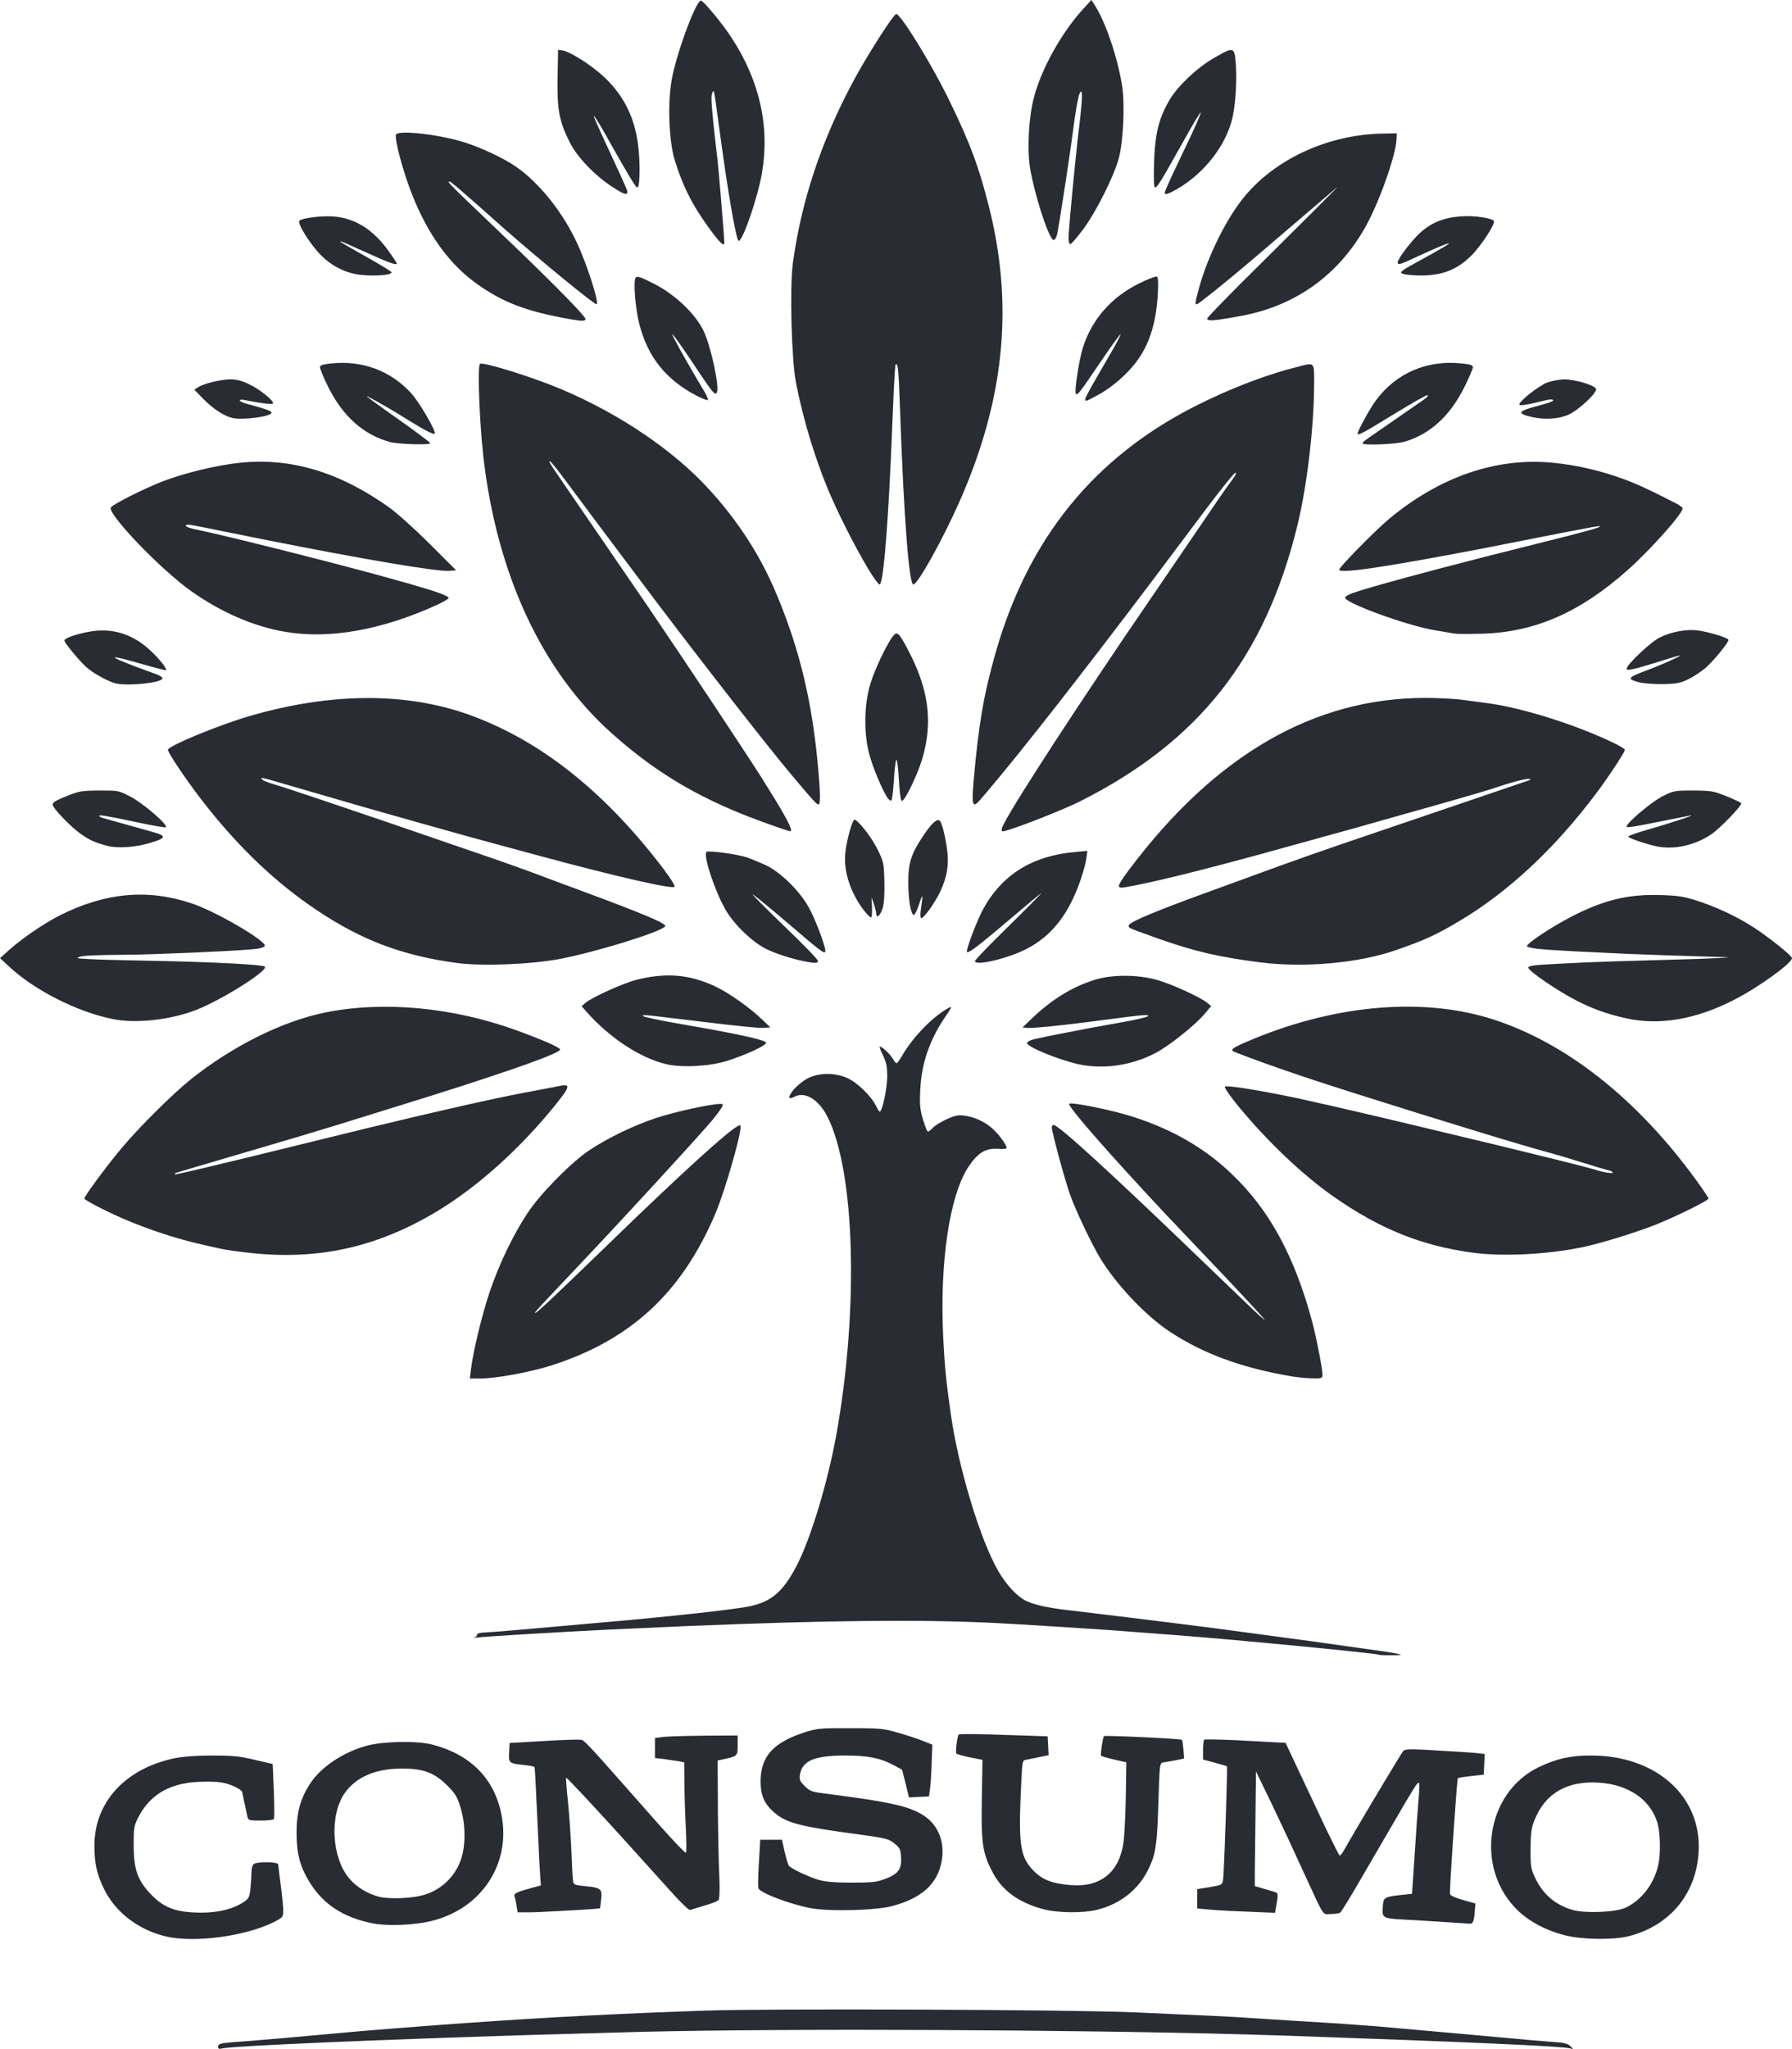 <?xml version="1.0" encoding="UTF-8"?>
<svg width="70px" height="79.997px" viewBox="0 0 70 79.997" version="1.1" xmlns="http://www.w3.org/2000/svg" xmlns:xlink="http://www.w3.org/1999/xlink">
    <title>partners-logo-drosi-seifi</title>
    <g id="Design" stroke="none" stroke-width="1" fill="none" fill-rule="evenodd">
        <g id="Group-16" transform="translate(-685, -757)" fill="#292C33">
            <g id="Clients" transform="translate(0, 397)">
                <g id="Client-17" transform="translate(640, 320)">
                    <path d="M81.909,79.72 C81.315,80.593 80.995,81.53 80.95,82.52 C80.917,83.133 80.937,83.308 81.054,83.712 L81.142,83.972 C81.189,84.097 81.229,84.181 81.25,84.181 C81.276,84.181 81.367,84.109 81.446,84.025 C81.524,83.94 81.772,83.79 81.987,83.693 C82.307,83.549 82.444,83.523 82.673,83.556 C83.064,83.608 83.462,83.79 83.763,84.057 C84.004,84.266 84.324,84.702 84.324,84.819 C84.324,84.843 84.244,84.856 84.132,84.857 L83.985,84.852 C83.508,84.819 83.201,85.002 82.842,85.536 C82.092,86.649 81.7,89.287 81.844,92.211 L81.892,93.037 C81.936,93.682 81.989,94.117 82.138,95.187 C82.431,97.284 83.293,100.13 83.998,101.342 C84.311,101.876 84.716,102.312 85.055,102.488 C85.325,102.628 85.817,102.748 86.503,102.837 L89.091,103.149 C90.294,103.296 91.499,103.447 92.536,103.58 L96.251,104.08 L98.966,104.462 C99.281,104.509 99.501,104.545 99.564,104.559 L99.695,104.59 C99.764,104.611 99.702,104.618 99.461,104.622 L99.156,104.622 C99.029,104.62 98.93,104.616 98.89,104.61 L98.872,104.604 C98.82,104.552 93.442,104.031 91.079,103.849 L88.382,103.644 C87.389,103.575 86.019,103.489 84.72,103.411 L83.874,103.364 C80.999,103.222 77.371,103.256 71.843,103.484 L68.875,103.617 C66.694,103.725 64.018,103.887 63.608,103.934 L63.522,103.945 C63.482,103.948 63.48,103.942 63.523,103.934 C63.582,103.921 63.634,103.868 63.634,103.823 C63.634,103.786 63.697,103.758 63.799,103.745 L64.494,103.696 C64.636,103.685 64.789,103.673 64.939,103.66 L69.503,103.257 C71.8,103.045 73.807,102.817 74.299,102.709 C75.141,102.527 75.585,102.143 76.113,101.14 C76.655,100.111 77.321,97.916 77.66,96.066 C78.554,91.136 78.404,85.725 77.321,83.595 C76.998,82.963 76.51,82.643 76.112,82.783 L76.028,82.82 C75.787,82.944 75.767,82.846 75.976,82.572 C76.094,82.423 76.335,82.221 76.518,82.117 C76.962,81.876 77.595,81.863 78.104,82.091 C78.483,82.26 79.031,82.794 79.214,83.165 C79.272,83.295 79.344,83.4 79.364,83.4 C79.462,83.4 79.657,82.494 79.657,82.032 C79.657,81.691 79.633,81.528 79.54,81.312 L79.488,81.198 C79.396,81.016 79.344,80.86 79.37,80.86 C79.45,80.86 79.71,81.099 79.835,81.272 L79.879,81.342 C79.931,81.433 79.997,81.511 80.023,81.511 C80.049,81.511 80.147,81.374 80.245,81.205 C80.669,80.475 81.452,79.674 82.059,79.349 L82.114,79.323 C82.194,79.293 82.152,79.362 81.909,79.72 Z M73.228,83.113 C73.268,83.152 73.117,83.373 72.83,83.725 L72.614,83.975 C71.753,84.954 69.22,87.708 67.746,89.261 L66.117,90.988 C65.845,91.287 65.849,91.305 65.971,91.221 L66.093,91.12 C66.327,90.915 66.828,90.444 67.389,89.902 L69.859,87.517 C72.403,85.084 73.816,83.836 73.92,83.94 C73.979,83.998 73.785,84.792 73.535,85.639 L73.425,86.004 L73.279,86.463 C73.156,86.834 73.035,87.17 72.935,87.405 C71.616,90.485 69.639,92.309 66.552,93.305 C65.71,93.572 64.378,93.82 63.738,93.82 L63.353,93.82 L63.399,93.448 C63.477,92.791 63.823,91.338 64.124,90.453 C64.469,89.411 65.044,88.206 65.599,87.372 C66.088,86.623 67.296,85.392 68.007,84.917 C68.712,84.442 69.737,83.947 70.611,83.654 L70.899,83.565 C71.816,83.297 73.146,83.031 73.228,83.113 Z M89.258,83.601 C90.799,84.096 92.065,84.826 93.109,85.829 C94.591,87.235 95.576,89.059 96.262,91.618 L96.363,92.035 C96.505,92.659 96.66,93.486 96.66,93.663 C96.66,93.813 96.64,93.82 96.255,93.813 C96.027,93.807 95.681,93.774 95.485,93.741 C93.488,93.403 91.973,92.843 90.655,91.964 C89.709,91.325 88.593,90.14 87.959,89.092 C87.627,88.531 87.046,87.32 86.804,86.656 C86.608,86.115 86.086,84.201 86.086,84.012 C86.086,83.96 86.119,83.921 86.158,83.921 C86.351,83.921 88.459,85.849 92.096,89.355 L93.911,91.096 C94.141,91.312 94.305,91.462 94.368,91.512 L94.388,91.527 C94.532,91.631 93.462,90.479 91.765,88.701 L90.596,87.47 C88.442,85.179 86.682,83.176 86.765,83.093 C86.843,83.015 88.455,83.341 89.258,83.601 Z M65.2,80.234 L65.545,80.362 C66.317,80.653 66.855,80.896 66.878,80.97 C66.924,81.101 65.063,81.765 61.839,82.781 L58.245,83.898 C57.708,84.063 57.218,84.211 56.692,84.368 L51.892,85.783 C51.84,85.796 51.821,85.829 51.84,85.848 L51.908,85.839 C52.189,85.786 53.325,85.519 54.792,85.161 L59.397,84.032 C62.265,83.34 64.317,82.879 65.54,82.649 L66.587,82.451 L66.786,82.41 C67.28,82.305 67.295,82.386 66.784,83.027 L66.689,83.146 C65.305,84.858 63.647,86.343 62.068,87.294 C59.679,88.727 57.342,89.228 54.594,88.896 L54.087,88.832 C53.713,88.78 53.496,88.729 52.682,88.538 C52.002,88.375 51.295,88.158 50.557,87.879 L50.11,87.704 C49.438,87.437 48.296,86.864 48.296,86.793 C48.296,86.727 48.682,86.185 49.119,85.616 L49.34,85.332 C49.488,85.143 49.636,84.96 49.771,84.8 C50.443,83.999 51.749,82.703 52.441,82.149 C54.079,80.84 56.03,79.87 57.695,79.531 C59.979,79.069 62.701,79.323 65.2,80.234 Z M103.363,79.811 C106.111,80.707 108.77,82.77 111.007,85.736 L111.273,86.096 C111.528,86.447 111.737,86.76 111.737,86.793 C111.737,86.871 110.542,87.463 109.687,87.809 C108.878,88.128 107.514,88.551 106.776,88.701 C105.386,88.981 103.676,89.065 102.501,88.903 C100.517,88.629 98.911,87.984 97.117,86.734 C95.883,85.874 94.519,84.578 93.37,83.185 L93.2,82.971 C92.965,82.668 92.821,82.449 92.848,82.423 C92.913,82.358 94.238,82.572 95.694,82.879 L97.022,83.176 C97.741,83.341 98.625,83.547 99.571,83.771 L103.391,84.685 C105.201,85.123 106.731,85.502 107.22,85.64 L107.331,85.672 C107.644,85.777 108.055,85.835 107.997,85.77 C107.975,85.748 107.947,85.73 107.926,85.719 L107.38,85.562 L106.385,85.256 C106.171,85.188 105.835,85.091 105.563,85.015 L104.904,84.831 C103.044,84.296 98.033,82.738 96.098,82.095 L95.17,81.78 C94.133,81.421 93.196,81.071 93.148,81.029 C93.076,80.951 93.259,80.853 93.997,80.547 C97.286,79.199 100.674,78.932 103.363,79.811 Z M90.159,78.248 C90.707,78.391 91.882,78.925 92.15,79.147 L92.313,79.277 L92.084,79.551 C91.725,79.993 90.668,80.84 90.12,81.12 C89.193,81.602 88.09,81.758 87.131,81.55 C86.321,81.368 85.075,80.853 85.12,80.716 C85.133,80.677 85.238,80.612 85.342,80.586 L85.485,80.552 C85.865,80.466 86.784,80.285 87.638,80.125 L89.078,79.864 C89.487,79.786 89.807,79.706 89.839,79.674 C89.896,79.618 89.77,79.612 89.117,79.691 L87.445,79.908 C86.322,80.049 85.422,80.14 85.169,80.133 L84.944,80.111 L85.27,79.798 C86.073,79.023 86.889,78.522 87.783,78.248 C88.442,78.046 89.421,78.046 90.159,78.248 Z M72.935,78.509 C73.476,78.763 74.292,79.342 74.795,79.824 L75.089,80.111 L74.814,80.13 L74.72,80.13 C74.483,80.121 73.914,80.064 73.251,79.988 L70.509,79.66 C70.078,79.614 70.085,79.632 70.128,79.674 C70.159,79.7 70.573,79.794 71.122,79.896 L72.748,80.183 C73.437,80.31 73.969,80.417 74.334,80.504 L74.545,80.557 L74.731,80.61 C74.86,80.652 74.925,80.685 74.925,80.71 C74.925,80.821 74.168,81.172 73.418,81.413 C72.745,81.628 71.662,81.693 71.042,81.55 C70.03,81.322 68.81,80.521 67.909,79.499 L67.72,79.284 L67.876,79.147 C68.151,78.925 69.332,78.391 69.854,78.255 C71.016,77.962 71.93,78.04 72.935,78.509 Z M109.916,74.946 C110.634,74.972 110.803,75.005 111.436,75.213 C112.285,75.506 113.12,75.923 113.806,76.412 L114.193,76.697 C114.645,77.04 115,77.347 115,77.408 C115,77.603 113.682,78.554 112.748,79.03 C111.247,79.805 109.805,80.046 108.506,79.753 C107.749,79.583 107.214,79.388 106.567,79.056 C105.862,78.697 104.727,77.923 104.701,77.786 C104.688,77.706 104.862,77.678 105.882,77.626 L106.99,77.572 C107.335,77.558 107.706,77.544 108.064,77.533 L111.322,77.438 C112.01,77.413 112.49,77.389 112.507,77.375 L112.43,77.37 L110.061,77.296 C109.582,77.28 109.063,77.26 108.547,77.239 L106.461,77.139 C105.791,77.103 105.271,77.068 105.06,77.043 L104.89,77.018 C104.76,76.995 104.662,76.969 104.648,76.946 C104.596,76.861 105.588,76.197 106.385,75.786 C107.683,75.122 108.617,74.901 109.916,74.946 Z M52.473,75.265 C53.38,75.558 55.345,76.698 55.345,76.92 C55.345,76.965 55.221,77.017 55.032,77.043 L54.84,77.063 C53.955,77.141 51.169,77.261 49.924,77.276 L49.17,77.284 C48.354,77.298 48.035,77.333 48.035,77.408 C48.035,77.427 48.62,77.457 49.457,77.479 L51.726,77.528 C53.704,77.58 55.214,77.664 55.338,77.734 C55.547,77.851 53.7,79.023 52.669,79.427 C51.657,79.824 50.287,79.974 49.373,79.779 C47.983,79.492 46.318,78.645 45.333,77.714 L45,77.408 L45.326,77.115 C45.855,76.64 46.723,76.047 47.33,75.741 C49.105,74.849 50.757,74.692 52.473,75.265 Z M100.674,67.248 C101.157,67.248 101.777,67.281 102.057,67.314 L103.089,67.45 C104.427,67.626 106.476,68.264 107.971,68.974 L108.165,69.071 C108.345,69.166 108.473,69.249 108.473,69.274 C108.473,69.365 107.814,70.361 107.338,70.993 C105.732,73.129 103.917,74.823 102.012,75.956 C101.104,76.496 100.654,76.705 99.545,77.089 C98.076,77.603 95.955,77.792 94.212,77.571 C92.6,77.362 91.667,77.148 90.211,76.633 L89.36,76.325 C89.078,76.217 89.089,76.2 89.089,76.138 C89.089,76.027 89.75,75.733 91.444,75.098 L95.044,73.785 C95.831,73.503 96.537,73.254 97.378,72.965 L104.746,70.459 C104.912,70.324 104.269,70.466 103.523,70.717 L103.221,70.817 C102.94,70.904 102.361,71.073 101.608,71.289 L97.873,72.344 L94.239,73.349 C91.669,74.048 89.904,74.48 88.945,74.64 L88.836,74.654 C88.621,74.667 88.671,74.54 89.048,74.032 L89.134,73.917 C92.476,69.476 96.327,67.248 100.674,67.248 Z M63.419,67.939 C66.173,68.955 68.66,70.948 70.938,73.95 L71.148,74.244 C71.289,74.451 71.372,74.598 71.349,74.621 C71.251,74.719 69.154,74.242 66.206,73.449 L63.426,72.696 C62.359,72.4 60.55,71.891 59.141,71.489 L55.51,70.435 C55.119,70.331 55.188,70.374 55.26,70.446 C55.287,70.473 55.414,70.528 55.558,70.575 L56.024,70.719 L57.329,71.15 L60.07,72.078 L64.515,73.605 C64.874,73.728 65.475,73.95 65.853,74.087 L68.782,75.178 C70.508,75.835 71.033,76.077 70.983,76.164 C70.846,76.379 68.268,77.174 66.858,77.441 C65.703,77.655 63.836,77.727 62.851,77.597 C60.73,77.31 59.15,76.718 57.401,75.552 C55.849,74.518 54.467,73.225 53.127,71.55 L52.819,71.156 C52.245,70.407 51.559,69.385 51.559,69.274 C51.559,69.124 53.615,68.277 54.81,67.939 C57.995,67.021 60.952,67.027 63.419,67.939 Z M74.181,73.474 L74.521,73.608 C74.655,73.663 74.798,73.725 74.919,73.781 C75.48,74.041 76.244,74.79 76.59,75.422 C76.864,75.904 77.295,77.069 77.236,77.161 L77.22,77.175 C77.173,77.198 77.05,77.119 76.619,76.76 L75.242,75.59 C74.754,75.183 74.403,74.899 74.403,74.92 C74.403,74.951 74.908,75.456 75.547,76.072 L76.169,76.678 L76.574,77.086 C76.805,77.325 76.949,77.486 76.949,77.512 C76.949,77.603 76.87,77.61 76.557,77.558 C75.996,77.46 75.284,77.232 74.893,77.03 C74.358,76.75 73.698,76.112 73.366,75.558 C72.948,74.862 72.458,73.403 72.595,73.26 C72.667,73.194 73.809,73.351 74.181,73.474 Z M87.476,73.22 L87.437,73.507 C87.418,73.663 87.32,74.028 87.222,74.315 C86.772,75.656 86.106,76.522 85.12,77.037 C84.402,77.415 83.084,77.727 83.084,77.525 C83.084,77.491 83.425,77.127 83.913,76.64 L84.929,75.637 L85.396,75.167 C85.592,74.966 85.696,74.853 85.662,74.875 L85.344,75.134 L83.848,76.396 C83.097,77.022 82.797,77.234 82.771,77.161 C82.738,77.056 83.156,75.956 83.391,75.519 C84.128,74.158 85.31,73.416 86.974,73.266 L87.476,73.22 Z M81.713,72.048 C81.792,72.133 81.896,72.517 81.981,73.064 C82.085,73.696 82.007,74.217 81.726,74.816 C81.511,75.259 81.093,75.845 80.989,75.845 C80.956,75.845 80.943,75.728 80.963,75.571 L81.016,75.17 C81.043,74.935 81.027,74.94 80.958,75.137 L80.91,75.278 C80.832,75.526 80.734,75.721 80.702,75.721 C80.584,75.721 80.486,75.174 80.48,74.497 C80.473,73.696 80.584,73.344 81.074,72.615 C81.393,72.139 81.615,71.937 81.713,72.048 Z M78.378,72.003 C78.499,72.003 78.975,72.596 79.222,73.051 L79.279,73.162 C79.514,73.637 79.527,73.689 79.546,74.406 C79.559,74.894 79.533,75.265 79.481,75.448 C79.398,75.72 79.266,75.858 79.233,75.719 L79.227,75.669 C79.227,75.604 79.181,75.435 79.135,75.291 L79.043,75.031 L79.063,75.409 C79.07,75.617 79.057,75.799 79.031,75.819 C79.005,75.832 78.874,75.708 78.744,75.539 C78.221,74.855 77.947,74.021 78.019,73.305 C78.065,72.823 78.293,72.003 78.378,72.003 Z M111.149,70.863 L111.474,70.868 C111.844,70.879 111.995,70.911 112.309,71.034 L112.649,71.172 C112.848,71.258 112.996,71.333 113.016,71.358 C113.062,71.436 112.187,72.348 111.834,72.582 C111.201,73.006 110.386,73.181 109.72,73.045 C109.289,72.953 108.604,72.719 108.604,72.66 C108.604,72.638 108.789,72.567 109.059,72.482 L110.054,72.186 L110.796,71.946 C111.013,71.871 111.131,71.823 111.056,71.833 L109.166,72.208 C109.031,72.233 108.923,72.252 108.839,72.265 L108.733,72.28 C108.688,72.286 108.652,72.29 108.624,72.291 L108.579,72.291 C108.549,72.289 108.538,72.281 108.538,72.27 C108.538,72.136 109.408,71.395 109.859,71.133 L109.948,71.084 C110.379,70.869 110.425,70.863 111.149,70.863 Z M48.883,70.863 L49.323,70.867 C49.663,70.878 49.758,70.925 50.11,71.11 C50.587,71.358 51.572,72.204 51.481,72.296 C51.457,72.32 50.96,72.233 50.345,72.101 L49.595,71.945 C49.193,71.866 48.91,71.82 48.897,71.833 L48.881,71.853 C48.869,71.877 48.895,71.896 49.059,71.946 L50.952,72.478 C51.527,72.634 51.507,72.719 50.848,72.914 C50.267,73.084 49.588,73.129 49.177,73.019 C48.714,72.895 48.524,72.81 48.198,72.589 C47.787,72.309 47.056,71.553 47.056,71.41 C47.056,71.344 47.143,71.278 47.369,71.179 L47.598,71.084 C48.094,70.882 48.192,70.869 48.883,70.863 Z M96.333,54.653 L96.333,54.992 C96.327,56.679 96.059,58.958 95.681,60.508 C94.421,65.666 91.83,68.955 87.189,71.286 L86.948,71.401 C86.085,71.797 84.362,72.458 84.161,72.458 C84.141,72.458 84.128,72.419 84.128,72.374 C84.128,72.131 86.193,68.916 88.926,64.869 L92.653,59.405 C92.865,59.1 93.041,58.853 93.125,58.743 L93.155,58.704 C93.266,58.554 93.311,58.457 93.253,58.457 C93.21,58.463 92.704,59.086 92.106,59.882 L90.126,62.52 C87.236,66.35 84.936,69.287 83.563,70.905 L83.293,71.221 C82.993,71.566 82.953,71.456 83.025,70.57 C83.221,68.31 83.417,67.164 83.874,65.542 C85.153,61.016 87.757,57.812 91.804,55.799 C92.947,55.226 94.167,54.746 95.254,54.436 L95.943,54.254 C96.286,54.174 96.329,54.221 96.333,54.653 Z M66.937,55.2 C69.214,56.164 71.329,57.597 72.706,59.114 C73.862,60.378 74.723,61.726 75.356,63.25 C76.256,65.417 76.742,67.47 76.966,70.074 L77.007,70.602 C77.04,71.026 77.034,71.345 77.001,71.384 L76.984,71.399 C76.939,71.427 76.865,71.364 76.493,70.93 L75.885,70.212 C75.038,69.209 72.525,65.988 70.623,63.476 L68.397,60.514 L66.922,58.535 C66.687,58.227 66.504,58.007 66.48,58.007 C66.441,58.003 66.444,58.032 66.672,58.375 L70.37,63.769 C71.872,65.986 74.002,69.191 74.72,70.316 L75.275,71.209 C75.84,72.14 75.983,72.463 75.859,72.452 C75.849,72.452 75.809,72.441 75.745,72.421 L75.494,72.338 L75.023,72.172 C72.491,71.28 70.703,70.244 68.895,68.629 C66.179,66.206 64.424,62.449 63.889,57.903 L63.819,57.194 C63.708,55.874 63.658,54.253 63.752,54.204 C63.889,54.126 65.834,54.731 66.937,55.2 Z M80.486,65.405 C81.283,66.923 81.446,68.199 81.028,69.619 C80.852,70.218 80.369,71.228 80.238,71.267 C80.196,71.283 80.162,71.116 80.133,70.747 L80.097,70.215 C80.073,69.892 80.042,69.658 80.016,69.658 C79.995,69.658 79.962,69.883 79.936,70.193 L79.891,70.801 C79.867,71.057 79.839,71.24 79.821,71.254 C79.788,71.273 79.716,71.221 79.664,71.143 C79.455,70.824 79.103,69.984 78.959,69.456 C78.737,68.649 78.75,67.509 78.998,66.701 C79.168,66.135 79.631,65.164 79.879,64.839 C80.042,64.63 80.114,64.689 80.486,65.405 Z M50.939,65.458 C51.272,65.777 51.533,66.122 51.488,66.167 L51.446,66.163 C51.334,66.143 51.009,66.057 50.616,65.945 L50.1,65.8 C49.09,65.526 49.332,65.673 50.754,66.195 L51.09,66.317 C51.246,66.369 51.357,66.447 51.344,66.493 C51.285,66.669 49.902,66.799 49.471,66.669 C49.145,66.565 48.609,66.265 48.355,66.031 C48.1,65.803 47.513,65.086 47.513,65.008 C47.513,64.923 47.917,64.774 48.414,64.676 C49.366,64.481 50.215,64.748 50.939,65.458 Z M111.306,64.611 C111.756,64.669 112.52,64.904 112.52,64.982 C112.52,65.093 111.945,65.79 111.632,66.07 C111.462,66.213 111.162,66.415 110.96,66.513 C110.647,66.669 110.503,66.695 109.974,66.708 C109.635,66.714 109.217,66.682 109.048,66.643 L108.889,66.599 C108.595,66.509 108.634,66.441 109.084,66.264 L109.569,66.078 C110.076,65.877 110.627,65.628 110.627,65.594 C110.627,65.587 110.542,65.606 110.411,65.643 L109.368,65.966 C108.732,66.155 108.538,66.186 108.538,66.115 C108.538,65.952 109.478,65.06 109.844,64.884 C110.294,64.663 110.875,64.559 111.306,64.611 Z M60.194,59.805 C60.488,60.013 61.2,60.651 61.774,61.224 L62.818,62.266 L62.538,62.286 C62.07,62.321 59.226,61.84 55.514,61.104 L52.756,60.549 C52.397,60.48 52.313,60.474 52.28,60.495 L52.258,60.521 C52.241,60.549 52.359,60.601 52.532,60.644 L53.148,60.779 C54.602,61.109 57.544,61.85 59.543,62.388 L60.985,62.789 C62.091,63.106 62.524,63.266 62.524,63.347 C62.524,63.38 62.329,63.497 62.087,63.608 C59.94,64.591 57.877,64.963 56.154,64.669 C54.927,64.468 53.628,63.901 52.46,63.074 C51.266,62.227 49.151,60.02 49.334,59.805 C49.438,59.674 50.607,59.088 51.298,58.815 C52.16,58.476 53.472,58.157 54.386,58.066 C56.363,57.864 58.249,58.424 60.194,59.805 Z M105.647,58.066 C106.567,58.15 107.546,58.378 108.441,58.711 L108.775,58.841 C109.208,59.018 109.627,59.221 110.51,59.674 C110.607,59.726 110.705,59.798 110.725,59.831 C110.81,59.961 109.517,61.42 108.591,62.247 C106.717,63.914 104.955,64.683 102.893,64.741 L102.323,64.75 C102.066,64.751 101.871,64.746 101.816,64.735 L101.033,64.604 C99.956,64.422 97.541,63.543 97.541,63.334 C97.541,63.295 97.661,63.223 97.818,63.162 L97.9,63.133 C98.529,62.918 100.666,62.336 102.954,61.752 L106.287,60.913 C107.363,60.636 107.625,60.545 107.442,60.541 L107.186,60.582 C106.954,60.624 106.591,60.692 106.202,60.768 L102.781,61.44 C99.006,62.162 97.312,62.405 97.312,62.24 C97.312,62.143 98.735,60.697 99.257,60.261 C101.241,58.613 103.448,57.851 105.647,58.066 Z M80.01,40.547 C80.179,40.547 81.308,42.371 81.992,43.739 L82.072,43.901 C82.888,45.575 83.241,46.513 83.639,48.102 C84.572,51.833 84.259,55.37 82.647,59.199 L82.494,59.552 C81.832,61.05 80.851,62.82 80.676,62.82 C80.51,62.82 80.308,60.196 80.165,56.192 L80.115,54.918 C80.082,54.286 80.05,54.17 79.984,54.236 L79.975,54.281 C79.959,54.403 79.936,54.757 79.914,55.22 L79.789,58.137 C79.647,61.077 79.489,62.82 79.357,62.82 C79.331,62.82 79.194,62.651 79.063,62.449 C78.639,61.797 77.882,60.345 77.484,59.433 C76.883,58.066 76.387,56.457 76.087,54.907 C75.917,54.008 75.846,51.221 75.97,50.283 C76.296,47.867 77.079,45.503 78.332,43.172 L78.558,42.762 C79.108,41.798 79.919,40.547 80.01,40.547 Z M102.11,54.191 L102.316,54.216 C102.482,54.243 102.534,54.277 102.534,54.341 C102.534,54.399 102.384,54.751 102.201,55.116 C101.64,56.242 100.863,56.952 99.864,57.245 C99.512,57.349 98.226,57.395 98.226,57.31 L98.229,57.295 C98.238,57.266 98.281,57.225 98.447,57.105 L100.579,55.63 C100.799,55.47 100.788,55.458 100.759,55.428 C100.74,55.41 100.222,55.698 99.579,56.091 L98.62,56.673 C98.149,56.951 98.03,56.994 98.03,56.926 C98.03,56.828 98.533,55.91 98.748,55.63 C99.538,54.562 100.752,54.041 102.11,54.191 Z M61.043,55.331 C61.369,55.676 62.055,56.861 61.983,56.933 C61.944,56.971 61.648,56.828 61.127,56.511 L60.45,56.094 C59.899,55.765 59.326,55.447 59.326,55.474 L59.355,55.499 C59.43,55.559 59.646,55.718 59.94,55.928 L60.956,56.651 C61.447,57.006 61.807,57.278 61.807,57.304 C61.807,57.382 60.56,57.343 60.234,57.258 C59.206,56.971 58.413,56.278 57.834,55.135 L57.721,54.901 C57.597,54.64 57.499,54.386 57.499,54.328 C57.499,54.262 57.61,54.223 57.93,54.191 C59.137,54.061 60.24,54.464 61.043,55.331 Z M106.097,54.81 C106.515,54.81 107.292,55.037 107.344,55.181 C107.403,55.324 106.659,56.021 106.267,56.19 C105.895,56.359 105.347,56.392 104.87,56.288 C104.302,56.16 104.27,56.074 104.838,55.91 L105.282,55.788 C105.505,55.723 105.667,55.663 105.667,55.643 C105.667,55.591 105.612,55.579 105.401,55.622 L104.955,55.728 C104.629,55.806 104.387,55.838 104.355,55.806 C104.27,55.721 105.099,55.057 105.458,54.927 C105.628,54.868 105.915,54.816 106.097,54.81 Z M54.014,54.81 C54.229,54.81 54.464,54.868 54.725,54.998 C55.149,55.194 55.737,55.676 55.658,55.754 C55.616,55.796 55.191,55.744 54.688,55.645 L54.549,55.617 C54.444,55.591 54.366,55.604 54.366,55.637 C54.366,55.67 54.51,55.732 54.707,55.786 L54.81,55.812 C55.352,55.956 55.606,56.047 55.606,56.112 C55.606,56.262 54.457,56.418 54.059,56.314 C53.733,56.229 53.315,55.956 52.937,55.571 L52.591,55.213 L52.741,55.116 C52.963,54.972 53.641,54.81 54.014,54.81 Z M90.192,50.798 C90.237,50.83 90.25,51.039 90.231,51.43 C90.152,52.875 89.774,53.82 88.958,54.614 C88.658,54.914 88.26,55.213 87.959,55.383 L87.607,55.572 C87.402,55.677 87.392,55.659 87.392,55.585 L87.399,55.553 C87.427,55.467 87.548,55.242 87.832,54.748 L88.522,53.555 C88.685,53.264 88.79,53.051 88.769,53.051 C88.745,53.051 88.422,53.495 88.036,54.064 L87.38,55.021 C87.122,55.385 87.07,55.42 87.026,55.376 C86.954,55.311 87.15,54.054 87.3,53.572 C87.646,52.478 88.41,51.599 89.5,51.065 L89.719,50.961 C89.965,50.85 90.161,50.783 90.192,50.798 Z M70.533,51.071 C71.355,51.482 72.171,52.257 72.484,52.921 C72.778,53.54 73.117,55.135 73,55.331 L72.978,55.357 C72.916,55.408 72.805,55.279 72.349,54.6 L71.803,53.785 C71.513,53.357 71.29,53.051 71.264,53.051 C71.225,53.051 71.713,53.932 72.244,54.831 L72.51,55.278 C72.615,55.448 72.674,55.604 72.648,55.617 C72.621,55.637 72.426,55.558 72.21,55.448 C71.016,54.829 70.298,53.93 69.972,52.647 C69.821,52.061 69.73,50.98 69.828,50.843 C69.88,50.765 70.004,50.804 70.533,51.071 Z M63.197,45.575 C63.836,45.783 64.678,46.18 65.135,46.493 C66.036,47.112 66.937,48.219 67.517,49.437 C67.916,50.27 68.431,51.879 68.301,51.879 C68.197,51.879 66.092,50.154 64.703,48.934 L63.576,47.934 L62.919,47.361 L62.806,47.265 C62.62,47.112 62.554,47.072 62.538,47.086 L62.532,47.094 C62.516,47.123 62.566,47.187 63.154,47.754 L65.324,49.833 C66.797,51.256 67.84,52.323 67.863,52.439 C67.887,52.534 67.781,52.548 67.384,52.481 L67.256,52.458 C65.592,52.165 64.672,51.82 63.667,51.11 C62.57,50.342 61.722,49.176 61.089,47.574 C60.743,46.701 60.403,45.425 60.469,45.256 C60.54,45.06 62.237,45.256 63.197,45.575 Z M99.564,45.204 L99.551,45.464 C99.505,46.128 98.859,47.939 98.324,48.883 C97.267,50.746 95.615,51.931 93.514,52.328 L92.998,52.42 C92.359,52.529 92.156,52.529 92.156,52.439 C92.156,52.405 92.661,51.878 93.416,51.119 L96.373,48.182 L97.191,47.358 C97.23,47.318 97.251,47.295 97.252,47.291 L93.828,50.216 C92.822,51.066 91.808,51.879 91.752,51.879 C91.673,51.879 91.686,51.801 91.836,51.247 C92.195,49.938 92.979,48.388 93.703,47.568 C94.924,46.161 96.914,45.269 98.944,45.217 L99.564,45.204 Z M58.041,48.453 C58.883,48.518 59.607,48.981 60.207,49.84 L60.372,50.077 C60.45,50.193 60.501,50.275 60.501,50.283 C60.501,50.351 60.33,50.306 59.844,50.096 L58.475,49.486 C58.109,49.333 58.267,49.438 58.932,49.813 L59.562,50.169 C59.971,50.405 60.281,50.596 60.292,50.628 C60.331,50.759 59.418,50.804 58.883,50.7 C58.386,50.602 57.897,50.335 57.531,49.958 C57.114,49.534 56.598,48.714 56.696,48.616 C56.8,48.512 57.577,48.414 58.041,48.453 Z M103.356,48.629 C103.421,48.733 102.854,49.599 102.482,49.971 C101.829,50.628 101.104,50.843 99.975,50.726 C99.838,50.713 99.727,50.674 99.727,50.635 C99.727,50.602 99.877,50.498 100.06,50.394 L101.029,49.858 C101.339,49.682 101.556,49.553 101.587,49.521 C101.656,49.458 101.365,49.567 100.893,49.776 L99.923,50.219 C99.65,50.335 99.597,50.328 99.597,50.244 C99.597,50.107 100.119,49.417 100.471,49.092 C100.915,48.688 101.405,48.492 102.077,48.447 C102.573,48.408 103.284,48.512 103.356,48.629 Z M72.38,40.026 C72.478,40.026 73.215,40.918 73.568,41.459 C74.677,43.146 75.076,44.943 74.762,46.773 C74.593,47.724 74.018,49.404 73.855,49.404 C73.771,49.404 73.492,47.836 73.229,45.968 L72.939,43.865 C72.911,43.682 72.89,43.57 72.883,43.562 C72.862,43.547 72.837,43.581 72.817,43.642 L72.804,43.693 C72.772,43.816 72.802,44.256 72.935,45.44 L73.033,46.291 C73.085,46.747 73.294,49.287 73.294,49.489 C73.294,49.639 73.117,49.476 72.772,49.007 C72.067,48.056 71.682,47.307 71.355,46.246 C71.133,45.51 71.075,44.096 71.231,43.152 C71.401,42.149 72.178,40.026 72.38,40.026 Z M87.633,40 L87.796,40.254 C88.207,40.918 88.664,42.279 88.834,43.36 C88.945,44.083 88.88,45.523 88.703,46.18 C88.508,46.897 87.816,48.277 87.3,48.968 L87.147,49.165 C86.976,49.381 86.835,49.534 86.804,49.534 C86.772,49.534 86.739,49.424 86.739,49.293 L86.751,49.067 C86.797,48.41 86.967,46.618 87.09,45.502 L87.197,44.588 C87.233,44.25 87.261,43.93 87.261,43.803 L87.259,43.664 C87.255,43.541 87.237,43.549 87.176,43.641 C87.138,43.7 87.055,44.108 86.983,44.604 L86.845,45.616 C86.664,46.892 86.371,48.778 86.295,49.144 C86.269,49.267 86.204,49.372 86.158,49.372 C85.982,49.372 85.401,47.587 85.231,46.526 C85.12,45.783 85.186,44.559 85.388,43.803 C85.675,42.696 86.452,41.303 87.281,40.384 L87.633,40 Z M93.279,42.566 C93.324,43.295 93.246,44.279 93.096,44.78 C92.776,45.868 91.876,46.923 90.805,47.476 L90.66,47.544 C90.5,47.61 90.471,47.579 90.526,47.432 L90.608,47.238 C90.754,46.905 91.046,46.292 91.51,45.321 L91.725,44.851 C91.847,44.575 91.919,44.389 91.902,44.389 C91.89,44.389 91.827,44.485 91.729,44.645 L91.529,44.983 L90.558,46.702 C90.269,47.198 90.175,47.32 90.12,47.32 C90.074,47.32 90.061,46.994 90.081,46.33 C90.12,45.19 90.27,44.604 90.701,43.875 C91.021,43.341 91.797,42.612 92.45,42.247 L92.756,42.074 C93.214,41.831 93.235,41.935 93.279,42.566 Z M66.8,41.947 L66.956,41.967 C67.243,41.999 68.085,42.527 68.588,42.996 C69.417,43.771 69.848,44.696 69.952,45.907 L69.971,46.177 C70.003,46.762 69.973,47.32 69.9,47.32 L69.877,47.31 C69.791,47.247 69.558,46.857 68.855,45.614 L68.633,45.218 C68.399,44.809 68.216,44.52 68.196,44.52 C68.174,44.52 68.386,45.004 68.686,45.646 L69.283,46.94 C69.421,47.248 69.508,47.455 69.508,47.483 C69.508,47.639 69.371,47.594 68.888,47.275 C68.229,46.845 67.537,46.122 67.263,45.568 C66.845,44.748 66.76,44.298 66.78,43.048 L66.8,41.947 Z M53.517,119.909 C53.517,119.804 53.606,119.769 54.053,119.734 L54.843,119.674 C55.18,119.647 55.637,119.609 56.133,119.565 L59.042,119.303 C59.888,119.231 60.598,119.176 61.713,119.091 L62.1,119.062 C65.349,118.819 68.216,118.658 71.399,118.539 L72.608,118.496 C75.167,118.411 86.582,118.457 89.219,118.561 L92.403,118.703 C93.101,118.738 93.645,118.769 93.886,118.789 L95.517,118.893 L96.889,118.976 C97.493,119.015 98.104,119.058 98.781,119.111 L102.26,119.42 L104.83,119.653 C105.162,119.681 105.434,119.704 105.596,119.715 L105.667,119.72 C106.05,119.743 106.211,119.777 106.311,119.857 L106.415,119.96 C106.446,119.994 106.446,120.002 106.415,119.995 L106.345,119.974 C106.071,119.889 102.423,119.726 95.354,119.479 L93.706,119.428 C86.913,119.24 75.921,119.188 70.123,119.324 L65.591,119.452 C59.724,119.635 54.291,119.868 53.711,119.968 L53.681,119.974 C53.557,120.007 53.517,119.987 53.517,119.909 Z M51.468,115.598 C50.385,115.337 49.497,114.647 49.053,113.728 C48.779,113.162 48.688,112.745 48.688,112.055 C48.688,110.355 49.902,109.039 51.834,108.642 C52.16,108.577 52.676,108.538 53.296,108.538 L53.723,108.542 C54.162,108.552 54.419,108.583 54.788,108.668 L55.652,108.87 L55.697,109.912 C55.717,110.492 55.724,110.987 55.697,111.019 C55.678,111.052 55.443,111.078 55.182,111.078 L54.975,111.076 C54.746,111.07 54.697,111.047 54.674,110.967 L54.457,109.958 C54.438,109.899 54.262,109.782 54.053,109.704 C53.752,109.586 53.55,109.554 52.995,109.56 C51.723,109.56 50.887,110.01 50.404,110.948 C50.234,111.28 50.221,111.358 50.221,112.055 C50.228,112.96 50.359,113.364 50.822,113.878 C51.364,114.477 51.84,114.666 52.852,114.673 C53.531,114.673 54.098,114.536 54.523,114.256 C54.718,114.126 54.745,114.074 54.784,113.722 L54.815,113.317 L54.823,113.103 C54.823,112.966 54.855,112.83 54.901,112.784 C55.012,112.673 55.867,112.68 55.867,112.791 L55.948,113.456 L56.002,113.886 C56.031,114.136 56.054,114.37 56.061,114.506 L56.063,114.575 C56.063,114.849 56.056,114.855 55.691,115.044 C54.581,115.598 52.565,115.865 51.468,115.598 Z M106.169,115.565 C105.412,115.383 104.727,115.018 104.263,114.562 C102.599,112.921 103.043,109.99 105.105,108.994 C105.797,108.662 106.332,108.538 107.155,108.538 C109.602,108.538 111.358,110.023 111.358,112.087 C111.352,113.833 110.288,115.181 108.597,115.598 C108.003,115.741 106.828,115.728 106.169,115.565 Z M108.486,114.484 C109.106,114.204 109.602,113.566 109.772,112.83 C109.876,112.4 109.857,111.566 109.746,111.176 C109.478,110.27 108.63,109.678 107.481,109.599 C106.228,109.508 105.36,110.01 104.942,111.058 C104.818,111.371 104.792,111.56 104.786,112.185 L104.788,112.503 C104.797,112.909 104.832,113.031 104.955,113.292 C105.262,113.95 105.752,114.373 106.437,114.569 C106.92,114.705 108.101,114.66 108.486,114.484 Z M59.555,115.09 C58.406,114.862 57.61,114.341 57.075,113.455 C56.709,112.849 56.585,112.354 56.585,111.54 C56.585,110.759 56.735,110.225 57.107,109.645 C57.531,108.987 58.419,108.395 59.359,108.147 C60.025,107.978 61.31,107.958 61.904,108.115 C63.386,108.505 64.313,109.443 64.587,110.843 C64.966,112.745 63.83,114.49 61.904,114.985 C61.232,115.161 60.155,115.207 59.555,115.09 Z M61.572,113.976 C62.224,113.781 62.74,113.299 62.981,112.667 C63.197,112.126 63.197,111.234 62.988,110.563 C62.864,110.153 62.786,110.023 62.472,109.71 C61.963,109.202 61.532,109.046 60.697,109.046 C59.659,109.052 58.902,109.378 58.458,110.016 C57.864,110.876 57.956,112.543 58.648,113.344 C58.928,113.676 59.359,113.937 59.809,114.054 C60.214,114.152 61.115,114.119 61.572,113.976 Z M102.416,115.103 L100.419,114.975 L99.582,114.928 C99.08,114.892 98.999,114.844 99.007,114.58 L99.022,114.36 C99.041,114.1 99.098,114.053 99.66,113.991 L100.158,113.937 L100.347,111.102 L100.429,110.051 C100.458,109.624 100.446,109.564 100.387,109.613 L100.354,109.645 C100.315,109.684 100.136,109.969 99.92,110.334 L97.917,113.77 C97.613,114.284 97.38,114.654 97.352,114.673 C97.32,114.694 97.205,114.714 97.077,114.722 L96.822,114.733 C96.717,114.729 96.652,114.658 96.436,114.207 L95.284,111.711 C95.083,111.282 94.883,110.857 94.722,110.521 L94.062,109.157 L94.016,113.11 L94.016,113.637 L94.686,113.832 C94.79,113.865 94.866,113.893 94.884,113.904 C94.912,113.921 94.912,114.048 94.886,114.219 L94.806,114.679 L93.007,114.603 C92.658,114.585 92.353,114.565 92.208,114.549 L91.765,114.51 L91.765,113.754 L92.254,113.676 C92.724,113.598 92.744,113.585 92.776,113.396 L92.792,113.189 C92.844,112.294 92.955,108.985 92.926,108.961 C92.913,108.948 92.698,108.883 92.45,108.818 L91.993,108.694 L91.993,108.33 C91.993,108.128 92.013,107.939 92.039,107.919 C92.056,107.902 92.602,107.91 93.313,107.942 L95.217,108.043 L96.751,111.301 C97.079,111.982 97.314,112.445 97.332,112.445 C97.353,112.445 97.407,112.387 97.458,112.307 L97.92,111.508 C98.606,110.338 99.762,108.412 99.819,108.356 C99.877,108.297 100.039,108.282 100.661,108.313 L102.146,108.402 C102.426,108.421 102.638,108.437 102.717,108.447 L102.997,108.479 L102.958,109.287 L102.469,109.339 L102.191,109.375 C102.055,109.394 101.959,109.411 101.946,109.424 L101.936,109.49 C101.874,110.04 101.615,113.804 101.64,113.943 C101.645,113.995 101.796,114.071 102.035,114.146 L102.632,114.315 L102.612,114.569 C102.586,114.992 102.54,115.116 102.416,115.103 Z M65.664,114.66 L65.22,114.66 L65.152,114.25 C65.142,114.196 65.13,114.145 65.119,114.107 L65.103,114.061 C65.05,113.93 65.148,113.878 65.742,113.715 L66.127,113.611 L66.069,112.71 L65.918,109.512 C65.9,109.197 65.886,108.997 65.879,108.987 C65.868,108.971 65.732,108.939 65.562,108.919 L65.265,108.885 C64.903,108.839 64.873,108.789 64.884,108.493 L64.907,108.049 L66.737,107.944 C67.203,107.921 67.576,107.913 67.687,107.922 L67.713,107.926 C67.816,107.951 67.978,108.109 69.184,109.474 L70.809,111.314 C71.356,111.923 71.771,112.356 71.793,112.335 C71.816,112.311 71.818,111.927 71.794,111.451 L71.767,110.867 C71.752,110.479 71.739,110.052 71.735,109.739 L71.727,108.805 L71.499,108.759 L70.931,108.675 L70.585,108.636 L70.585,107.854 L70.944,107.809 L71.084,107.799 C71.382,107.783 71.986,107.768 72.563,107.763 L73.816,107.756 L73.814,108.298 C73.805,108.522 73.753,108.57 73.438,108.645 L73.033,108.733 L73.044,110.896 C73.052,111.61 73.066,112.397 73.084,112.893 L73.107,113.526 C73.115,113.927 73.1,114.145 73.065,114.184 C73.041,114.214 72.895,114.276 72.711,114.338 L71.956,114.569 C71.918,114.585 71.653,114.334 71.332,113.986 L69.286,111.72 C68.102,110.42 67.135,109.382 67.113,109.404 C67.103,109.414 67.118,109.64 67.147,109.953 L67.185,110.335 C67.237,110.83 67.296,111.71 67.322,112.283 L67.353,112.998 C67.367,113.242 67.38,113.419 67.387,113.461 C67.407,113.553 67.451,113.589 67.642,113.615 L68.067,113.661 C68.457,113.71 68.516,113.785 68.491,114.08 L68.446,114.467 C68.443,114.49 68.44,114.503 68.438,114.503 L68.372,114.513 C67.987,114.553 66.024,114.66 65.664,114.66 Z M85.747,114.536 C84.761,114.269 84.122,113.794 83.743,113.038 C83.378,112.328 83.325,111.944 83.352,110.231 L83.378,108.707 L82.888,108.61 C82.621,108.557 82.379,108.486 82.359,108.46 C82.314,108.395 82.392,107.776 82.451,107.717 C82.467,107.696 82.991,107.697 83.695,107.715 L85.923,107.789 L85.962,108.525 L85.584,108.603 L85.068,108.707 C84.938,108.727 84.931,108.785 84.892,109.619 L84.86,110.348 C84.795,112.117 84.899,112.552 85.375,113.038 C85.721,113.39 86.099,113.54 86.837,113.598 C88.012,113.689 88.743,113.077 88.893,111.885 L88.911,111.681 C88.939,111.309 88.967,110.663 88.978,110.088 L88.997,108.805 L88.521,108.694 C88.26,108.636 88.031,108.57 88.012,108.544 C87.979,108.486 88.077,107.835 88.123,107.782 C88.162,107.743 91.131,107.88 91.171,107.926 C91.184,107.939 91.21,108.108 91.229,108.303 L91.255,108.655 L90.91,108.727 L90.427,108.811 C90.325,108.827 90.302,108.878 90.272,109.692 L90.234,110.832 C90.185,112.148 90.115,112.462 89.839,113.019 C89.448,113.787 88.762,114.328 87.875,114.556 C87.326,114.699 86.308,114.686 85.747,114.536 Z M76.668,114.497 C75.846,114.341 74.697,113.904 74.625,113.722 C74.61,113.68 74.611,113.384 74.628,113.014 L74.697,111.827 L75.545,111.827 L75.65,112.296 L75.728,112.6 C75.762,112.719 75.792,112.807 75.807,112.83 C75.872,112.94 76.557,113.266 76.968,113.39 C77.206,113.459 77.521,113.493 78.061,113.499 L78.274,113.5 C78.998,113.5 79.217,113.484 79.495,113.386 L79.572,113.357 C80.082,113.168 80.225,112.979 80.199,112.524 C80.182,112.239 80.16,112.163 80.01,112.031 L79.938,111.97 C79.758,111.826 79.663,111.78 78.985,111.68 L77.813,111.517 C76.12,111.275 75.656,111.128 75.226,110.746 C74.854,110.42 74.71,110.088 74.71,109.547 C74.717,108.557 75.213,108.017 76.492,107.613 L76.657,107.565 C76.892,107.501 77.085,107.478 77.505,107.471 L78.625,107.471 C79.341,107.476 79.553,107.5 79.946,107.61 L80.049,107.639 C80.375,107.73 80.813,107.874 81.028,107.958 L81.42,108.115 L81.381,109.133 C81.37,109.385 81.354,109.623 81.338,109.767 L81.289,110.134 L80.506,110.173 L80.375,109.632 L80.238,109.092 L79.912,108.916 C79.39,108.636 78.907,108.538 78.019,108.538 C76.818,108.538 76.342,108.74 76.25,109.274 C76.222,109.452 76.238,109.521 76.362,109.656 L76.433,109.73 C76.599,109.895 76.677,109.942 77.011,109.993 L78.307,110.167 C79.99,110.403 80.588,110.567 81.074,110.876 C81.648,111.241 81.916,111.911 81.785,112.654 C81.628,113.54 81.021,114.1 79.866,114.412 C79.227,114.588 77.406,114.634 76.668,114.497 Z" id="drosi-seifi"></path>
                </g>
            </g>
        </g>
    </g>
</svg>